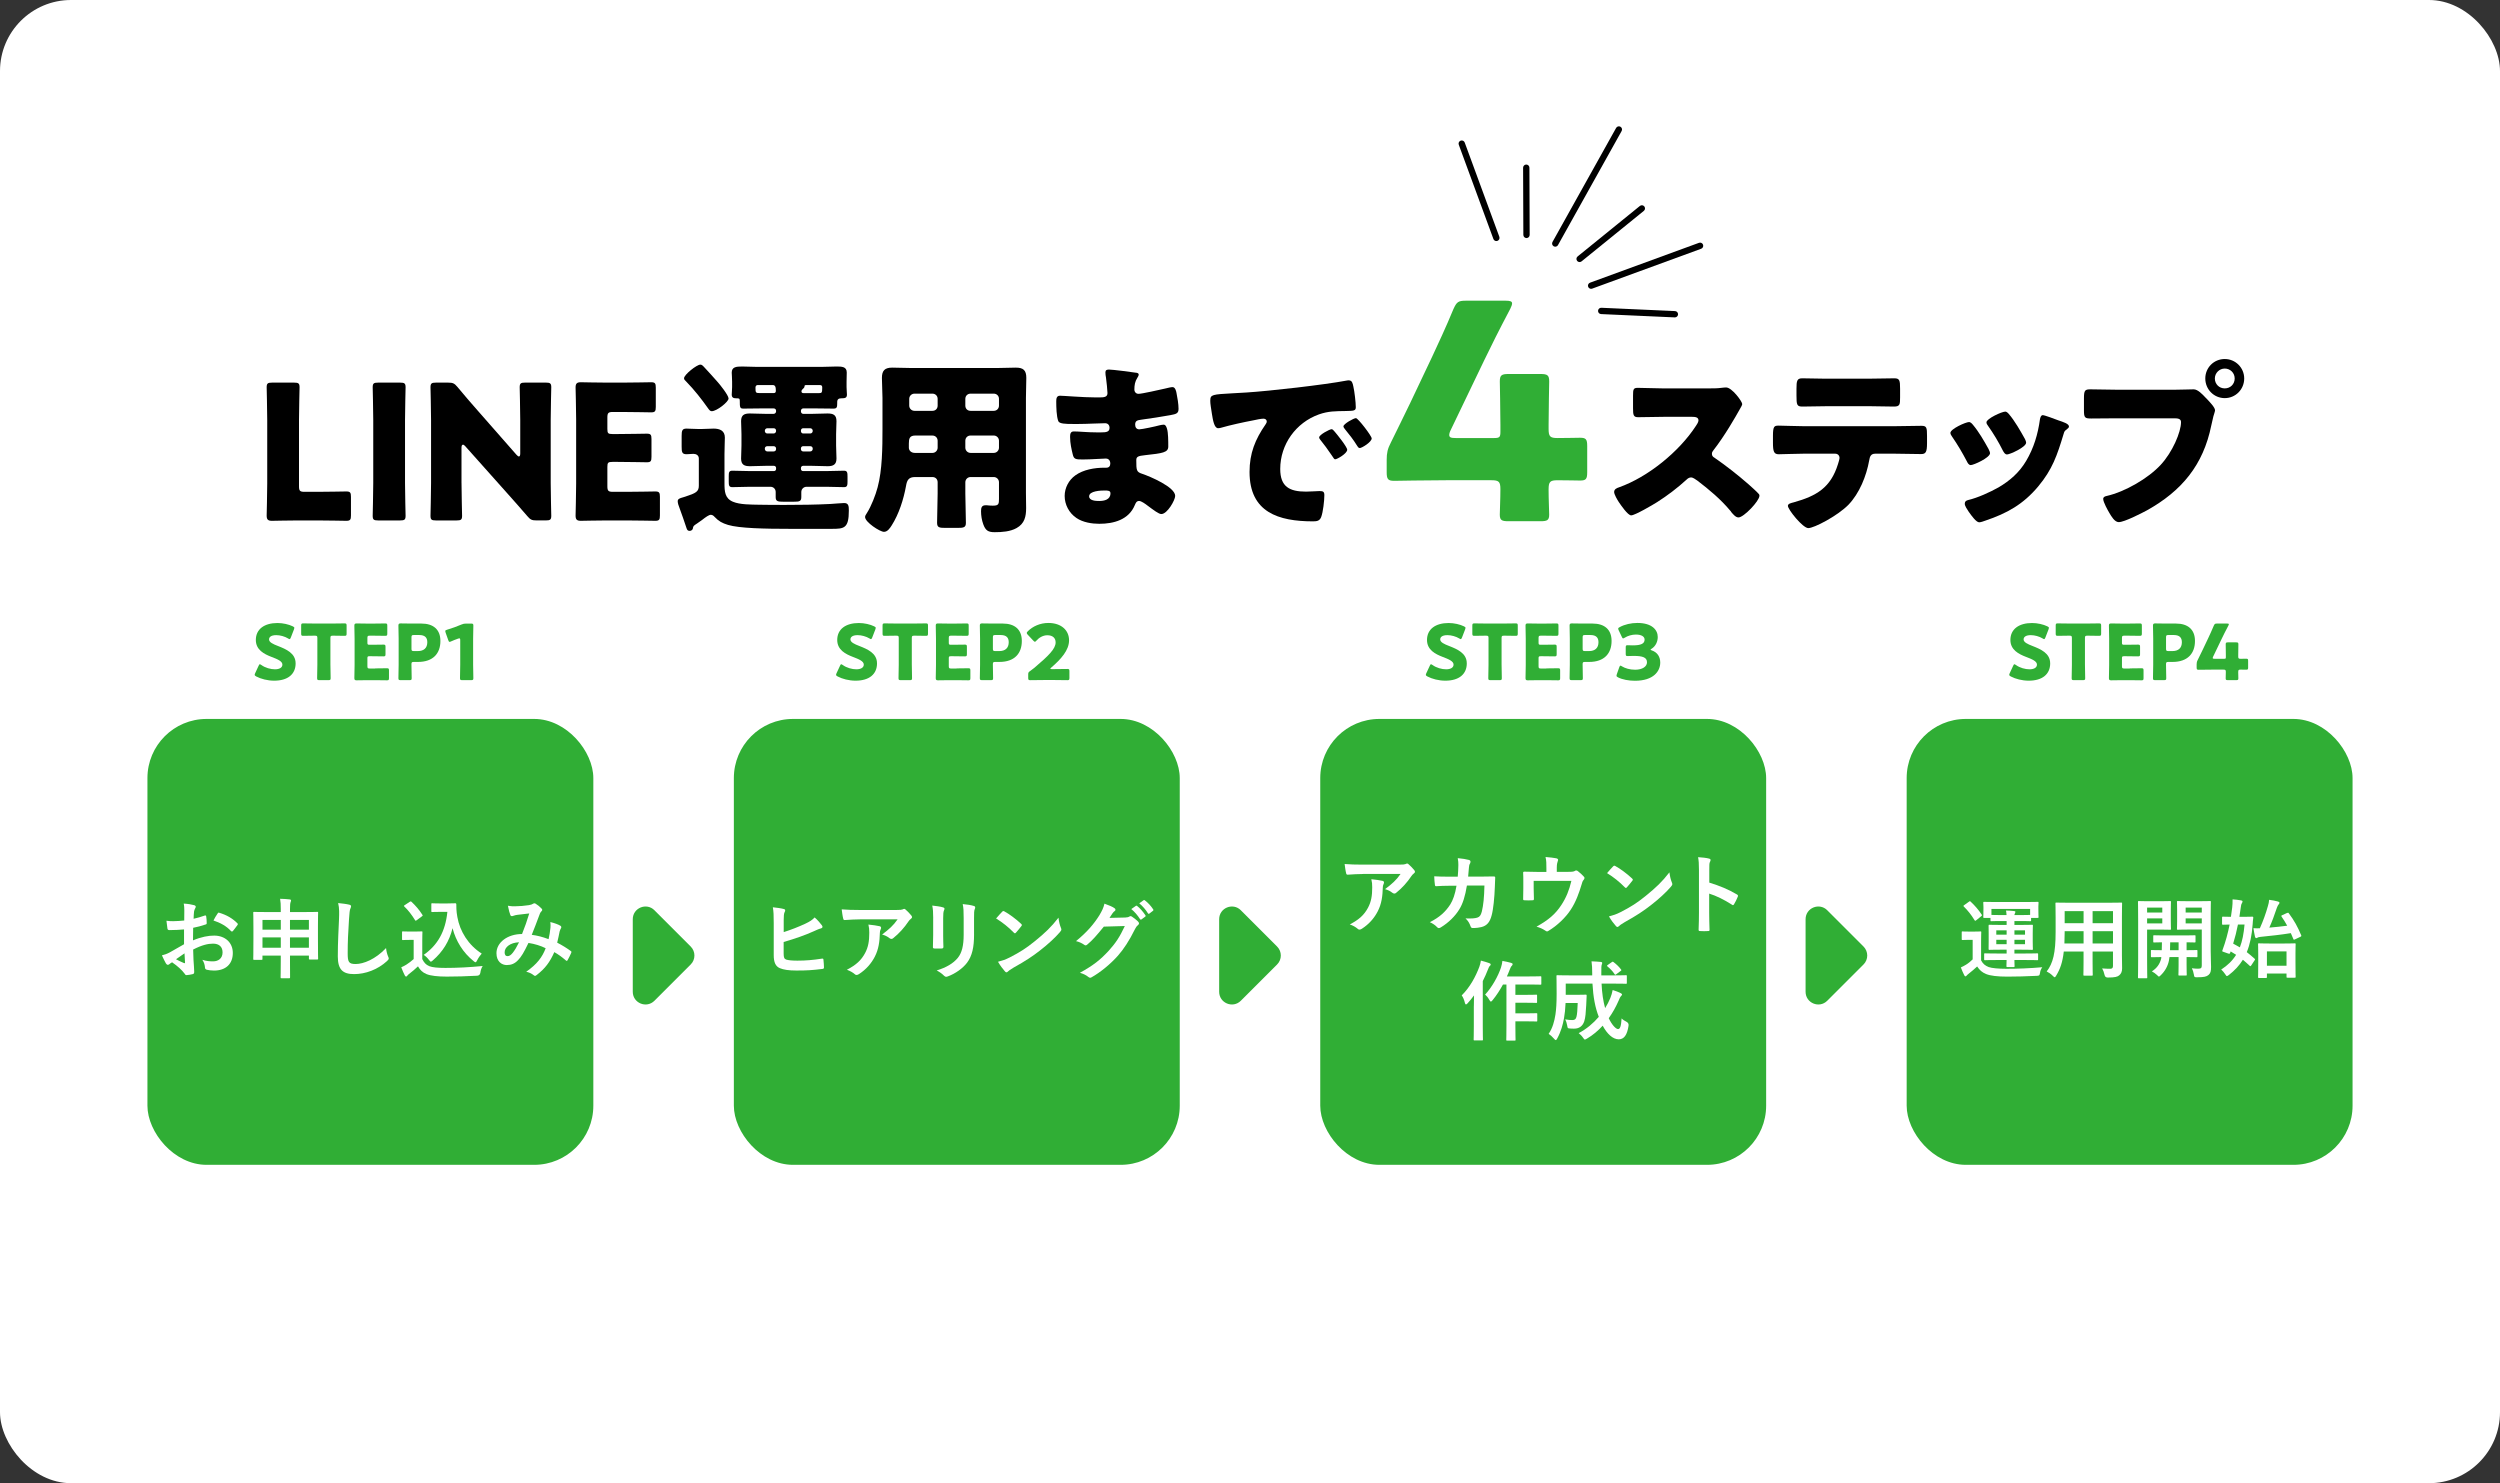 <?xml version="1.0" encoding="UTF-8"?><svg xmlns="http://www.w3.org/2000/svg" viewBox="0 0 1200 711.93"><rect x="0" y="0" width="1200" height="711.93" fill="#333333" stroke="none"/><defs><style>.d{fill:#fff;}.e{fill:#30ae35;}</style></defs><g id="a"/><g id="b"><g id="c"><rect class="d" y="0" width="1200" height="711.93" rx="34.11" ry="34.11"/><g><path d="M143.17,249.81c-4.13,0-12.03,.18-12.66,.18-1.89,0-2.51-.63-2.51-2.51,0-.63,.27-10.59,.27-15.35v-30.52c0-4.76-.27-15.08-.27-15.71,0-1.89,.54-2.24,2.6-2.24h10.59c2.07,0,2.6,.36,2.6,2.24,0,.63-.27,10.95-.27,15.71v31.78c0,2.24,.45,2.69,2.69,2.69h6.1c4.22,0,13.29-.18,13.91-.18,1.88,0,2.24,.54,2.24,2.6v8.89c0,2.06-.36,2.6-2.24,2.6-.63,0-9.7-.18-13.91-.18h-9.16Z"/><path d="M181.49,249.81c-2.06,0-2.6-.36-2.6-2.24,0-.63,.27-10.95,.27-15.71v-30.25c0-4.76-.27-15.08-.27-15.71,0-1.89,.54-2.24,2.6-2.24h10.59c2.06,0,2.6,.36,2.6,2.24,0,.63-.27,10.95-.27,15.71v30.25c0,4.76,.27,15.08,.27,15.71,0,1.89-.54,2.24-2.6,2.24h-10.59Z"/><path d="M221.53,231.86c0,4.76,.27,15.08,.27,15.71,0,1.89-.54,2.24-2.6,2.24h-9.96c-2.07,0-2.6-.36-2.6-2.24,0-.63,.27-10.95,.27-15.71v-30.25c0-4.76-.27-15.08-.27-15.71,0-1.89,.54-2.24,2.6-2.24h5.92c2.24,0,2.96,.36,4.4,2.06,3.32,4.04,6.46,7.63,9.69,11.31l18.67,21.27c.45,.54,.9,.81,1.17,.81,.36,0,.63-.45,.63-1.44v-16.07c0-4.76-.27-15.08-.27-15.71,0-1.89,.54-2.24,2.6-2.24h9.96c2.06,0,2.6,.36,2.6,2.24,0,.63-.27,10.95-.27,15.71v30.25c0,4.76,.27,15.08,.27,15.71,0,1.89-.54,2.24-2.6,2.24h-4.49c-2.24,0-2.96-.36-4.4-2.06-3.23-3.77-6.19-7.09-9.87-11.22l-19.93-22.35c-.45-.54-.81-.72-1.08-.72-.45,0-.72,.45-.72,1.44v16.97Z"/><path d="M300.61,236.08c4.22,0,13.29-.18,13.91-.18,1.88,0,2.24,.54,2.24,2.6v8.89c0,2.06-.36,2.6-2.24,2.6-.63,0-9.7-.18-13.91-.18h-9.16c-4.13,0-12.03,.18-12.66,.18-1.89,0-2.51-.63-2.51-2.51,0-.63,.27-10.59,.27-15.35v-30.79c0-4.76-.27-14.72-.27-15.35,0-1.89,.63-2.51,2.51-2.51,.63,0,8.53,.18,12.66,.18h7.18c4.22,0,13.29-.18,13.91-.18,1.89,0,2.24,.54,2.24,2.6v9.25c0,2.06-.36,2.6-2.24,2.6-.63,0-9.69-.18-13.91-.18h-4.4c-2.24,0-2.69,.45-2.69,2.69v5.48c0,2.06,.36,2.42,2.42,2.42h2.6c4.22,0,13.29-.18,13.91-.18,1.89,0,2.24,.54,2.24,2.6v8.53c0,2.06-.36,2.6-2.24,2.6-.63,0-9.69-.18-13.91-.18h-2.6c-2.07,0-2.42,.36-2.42,2.42v9.25c0,2.24,.45,2.69,2.69,2.69h6.37Z"/><path d="M335.44,233.11v-13.02c0-1.53-1.26-2.24-2.6-2.24-1.08,0-2.16,.18-3.32,.18-2.15,0-2.33-1.08-2.33-3.59v-5.21c0-2.51,.27-3.5,2.33-3.5,1.26,0,3.41,.18,5.3,.18h2.33c1.88,0,3.68-.18,5.39-.18,2.96,0,5.39,.99,5.39,4.31,0,2.15-.18,4.67-.18,7.99v13.91c0,3.95,.18,7.27,4.04,8.89,3.41,1.44,8.62,1.35,12.39,1.44,4.22,.09,8.53,.09,12.84,.09,7.18,0,14.36-.09,21.54-.45,1.35-.09,5.83-.45,6.64-.45,2.15,0,2.24,1.53,2.24,3.68,0,8.53-2.33,8.71-8.26,8.71h-19.84c-12.3,0-24.51-.27-29.89-1.89-2.87-.9-4.4-1.71-6.46-3.86-.45-.54-1.08-.99-1.8-.99-.9,0-2.42,1.08-4.13,2.42-.81,.63-1.62,1.17-2.42,1.71-1.79,1.17-1.88,1.26-2.06,2.42-.09,.63-.81,1.17-1.53,1.17-.99,0-1.26-.54-1.53-1.35-1.08-3.32-2.24-6.55-3.41-9.78-.36-.9-.81-2.15-.81-3.14,0-1.08,1.08-1.44,2.42-1.8,.36-.09,.72-.18,1.17-.36,5.21-1.71,6.55-2.42,6.55-5.3Zm2.87-56.55c1.71,1.8,3.86,4.22,6.01,6.64,1.17,1.26,5.39,6.55,5.39,8.08,0,1.62-5.66,6.1-8.08,6.1-.72,0-1.17-.54-1.8-1.44-3.05-4.31-6.55-8.8-10.41-12.75-.63-.63-1.08-.99-1.08-1.62,0-1.71,6.1-6.55,7.81-6.55,.72,0,1.08,.36,2.15,1.53Zm27.02,19.48c-2.78,0-5.66,.09-8.44,.09-1.71,0-1.8-.45-1.8-3.86,0-1.08-.45-1.08-1.71-1.08-1.35,0-2.15-.36-2.15-1.8,0-.9,.18-2.33,.18-3.59v-2.6c0-1.98-.18-3.32-.18-4.31,0-2.78,2.15-2.96,5.03-2.96,2.42,0,4.76,.18,7.18,.18h30.79c2.42,0,4.85-.18,7.18-.18,2.6,0,5.03,0,5.03,2.87,0,.99-.09,2.6-.09,4.4v2.6c0,1.44,.18,2.69,.18,3.59,0,1.62-.9,1.8-2.69,1.8-1.26,0-1.98,.45-1.98,1.8v.54c0,1.97-.18,2.6-1.79,2.6-2.78,0-5.57-.09-8.44-.09h-6.1c-.63,0-1.08,.54-1.08,1.17v.27c0,.63,.45,1.17,1.08,1.17h4.31c2.51,0,4.94-.18,7.36-.18,2.69,0,4.31,.63,4.31,3.68,0,1.97-.18,4.13-.18,6.28v5.39c0,2.15,.18,4.31,.18,6.28,0,2.87-1.53,3.68-4.22,3.68-2.42,0-4.94-.18-7.45-.18h-4.4c-.54,0-.99,.45-.99,.99v.54c0,.54,.45,.99,.99,.99h11.13c2.87,0,5.75-.18,8.53-.18,1.62,0,1.71,.9,1.71,2.96v2.15c0,1.79-.09,2.78-1.62,2.78-2.87,0-5.75-.18-8.62-.18h-9.43c-1.35,0-2.51,1.08-2.51,2.51v2.42c0,2.06-.9,2.24-3.59,2.24h-5.12c-2.51,0-3.59-.18-3.59-2.15v-2.51c0-1.44-1.08-2.51-2.51-2.51h-9.78c-2.87,0-5.66,.18-8.53,.18-1.62,0-1.71-.9-1.71-2.78v-2.42c0-1.8,.09-2.69,1.71-2.69,2.87,0,5.66,.18,8.53,.18h11.49c.54,0,.99-.45,.99-.99v-.54c0-.54-.45-.99-.99-.99h-4.13c-2.51,0-4.94,.18-7.36,.18-2.69,0-4.31-.63-4.31-3.68,0-1.98,.18-4.13,.18-6.28v-5.39c0-2.15-.18-4.31-.18-6.28,0-2.96,1.53-3.68,4.22-3.68,2.42,0,4.94,.18,7.45,.18h3.95c.63,0,1.17-.54,1.17-1.17v-.27c0-.72-.45-1.17-1.17-1.17h-6.01Zm-1.62-11.22c-.54,0-1.08,.36-1.08,1.17,0,2.51,.09,2.69,2.06,2.69h6.64c.81,0,1.08-.36,1.08-1.17,0-1.88-.36-2.69-1.53-2.69h-7.18Zm4.58,20.74c-.63,0-1.17,.54-1.17,1.17v.18c0,.63,.54,1.17,1.17,1.17h3.05c.63,0,1.17-.54,1.17-1.17v-.18c0-.72-.45-1.17-1.17-1.17h-3.05Zm3.05,11.13c.72,0,1.17-.45,1.17-1.17v-.27c0-.63-.54-1.08-1.17-1.08h-3.05c-.63,0-1.17,.45-1.17,1.08v.27c0,.63,.54,1.17,1.17,1.17h3.05Zm14.18-11.13c-.63,0-1.08,.45-1.08,1.17v.18c0,.63,.45,1.17,1.08,1.17h3.41c.63,0,1.17-.54,1.17-1.17v-.18c0-.63-.54-1.17-1.17-1.17h-3.41Zm3.41,11.13c.63,0,1.17-.54,1.17-1.17v-.27c0-.63-.54-1.08-1.17-1.08h-3.41c-.63,0-1.08,.45-1.08,1.08v.27c0,.72,.45,1.17,1.08,1.17h3.41Zm-1.62-31.87c-.99,0-1.17,.09-1.17,.81-.09,.45-.45,.81-.81,1.08-.36,.27-.63,.72-.63,1.17,0,.54,.36,.81,.9,.81h7.63c1.17,0,1.44-.18,1.44-2.6,0-.81-.18-1.17-.99-1.26h-6.37Z"/><path d="M439.21,228.98c-3.05,0-3.86,1.53-4.31,4.22-1.17,6.46-3.41,13.55-6.91,19.03-.81,1.26-1.97,3.05-3.68,3.05-1.97,0-9.07-4.67-9.07-7.09,0-.54,.27-1.08,.9-1.98,2.06-3.23,4.13-8.53,5.12-12.3,2.24-8.26,2.33-19.21,2.33-27.92v-14.99c0-3.23-.27-6.37-.27-9.6,0-3.5,1.35-4.94,4.94-4.94,2.96,0,5.92,.18,8.89,.18h41.74c2.87,0,5.83-.18,8.71-.18,3.59,0,5.03,1.26,5.03,4.94,0,3.14-.18,6.37-.18,9.6v45.51c0,2.42,.09,4.94,.09,7.36,0,4.04-.72,7.45-4.58,9.6-3.05,1.71-7,1.98-10.5,1.98-3.14,0-4.4-.81-5.48-3.77-.72-1.98-1.08-4.13-1.08-6.28,0-1.62,.27-2.87,2.15-2.87,.54,0,.99,0,1.53,.09,.81,.09,1.35,.09,2.15,.09,2.6,0,2.78-.81,2.78-3.23v-7.99c0-1.35-1.08-2.51-2.51-2.51h-11.13c-1.44,0-2.51,1.17-2.51,2.51v5.39c0,4.76,.27,9.43,.27,14.09,0,2.24-1.08,2.42-4.13,2.42h-5.57c-3.14,0-4.13-.18-4.13-2.51,0-4.67,.27-9.34,.27-14v-5.39c0-1.44-.99-2.51-2.51-2.51h-8.35Zm.18-19.93c-2.78,0-3.14,1.44-3.14,3.86v1.98c0,1.26,.99,2.51,2.96,2.51h8.35c1.44,0,2.51-1.17,2.51-2.51v-3.32c0-1.35-.99-2.51-2.51-2.51h-8.17Zm8.17-11.85c1.53,0,2.51-1.08,2.51-2.51v-3.23c0-1.44-1.08-2.51-2.51-2.51h-8.62c-1.35,0-2.51,1.08-2.51,2.51v3.23c0,1.44,1.17,2.51,2.51,2.51h8.62Zm29.44,0c1.44,0,2.51-1.08,2.51-2.51v-3.23c0-1.44-1.08-2.51-2.51-2.51h-11.13c-1.44,0-2.51,1.08-2.51,2.51v3.23c0,1.44,.99,2.51,2.51,2.51h11.13Zm-11.13,11.85c-1.53,0-2.51,1.17-2.51,2.51v3.32c0,1.35,1.08,2.51,2.51,2.51h11.13c1.44,0,2.51-1.17,2.51-2.51v-3.32c0-1.35-1.08-2.51-2.51-2.51h-11.13Z"/><path d="M545.31,178.89c.45,.09,1.26,.18,1.26,.9,0,.45-.27,.99-.63,1.53-1.17,1.8-1.44,3.59-1.44,5.66,0,1.17,.81,2.06,1.98,2.06,1.62,0,10.32-1.98,12.66-2.51,1.44-.36,2.96-.72,3.68-.72,1.26,0,1.71,1.8,1.89,2.78,.45,2.24,.99,5.39,.99,7.63s-1.08,2.51-3.95,3.05c-4.49,.81-9.16,1.53-13.73,2.15-2.15,.27-3.14,.54-3.14,2.42,0,1.26,.63,2.24,1.97,2.24,1.26,0,7.99-1.44,9.52-1.89,.72-.18,1.62-.36,2.24-.36,.72,0,1.17,.72,1.53,1.89,.63,1.88,.63,6.19,.63,8.62,0,2.87-2.78,3.23-11.04,4.13-3.59,.36-4.31,.81-4.31,2.42,0,4.94,.09,5.66,2.87,6.55,3.77,1.26,15.8,6.37,15.8,10.59,0,1.98-3.77,8.71-6.64,8.71-1.26,0-3.59-1.8-6.73-4.13-.81-.63-2.87-2.15-3.95-2.15-1.26,0-1.62,.99-2.06,1.98-2.87,7-10.05,8.98-17.06,8.98-3.41,0-7.81-.63-10.95-2.78-3.59-2.42-5.66-6.46-5.66-10.59,0-3.86,1.97-7.63,5.12-9.87,3.86-2.78,9.25-3.68,13.91-3.68h.99c1.26,0,1.88-.81,1.88-1.98,0-1.79-1.17-2.42-2.06-2.42-1.62,0-7.18,.45-11.13,.45-3.41,0-4.31-.09-4.85-2.51-.54-2.24-1.26-5.21-1.26-8.35,0-1.35,.18-2.6,1.8-2.6,2.6,0,6.46,.45,10.77,.45h2.42c2.24,0,3.95-.18,3.95-2.15,0-1.26-.72-2.24-2.15-2.24-3.05,0-8.53,.36-12.75,.36h-2.69c-3.59,0-6.46-.09-7-1.35-.9-2.24-.99-6.82-.99-9.43,0-1.26,.09-2.78,1.79-2.78s11.13,.81,17.06,.81h1.97c2.15,0,3.77-.18,3.77-2.06,0-.81-.45-5.83-.72-7.45-.18-.81-.27-1.71-.27-2.51,0-1.08,.63-1.35,1.71-1.35,1.71,0,10.77,1.17,13.02,1.53Zm-22.53,59.34c0,2.15,3.32,2.24,4.85,2.24,2.42,0,5.39-.63,5.39-3.68,0-1.26-1.08-1.35-2.78-1.35-1.8,0-7.45,.18-7.45,2.78Z"/><path d="M580.95,192.18c0-2.78,.99-2.87,10.86-3.41,1.79-.09,3.86-.18,6.37-.36,11.31-.72,37.34-3.68,48.29-5.75,.36-.09,.63-.09,.9-.09,1.62,0,1.88,1.26,2.24,2.96,.54,2.33,1.17,7.63,1.17,9.96,0,1.71-.99,1.71-4.85,1.8-4.76,.09-8.26,0-12.84,1.62-11.04,3.95-18.58,14.36-18.58,26.21,0,8.53,4.49,10.86,12.39,10.86,2.24,0,5.21-.27,6.46-.27,1.71,0,2.33,.27,2.33,1.98,0,2.6-.63,8.17-1.53,10.5-.72,1.8-1.97,2.06-3.86,2.06-16.61,0-30.52-4.31-30.52-23.7,0-8.98,2.69-15.62,7.72-22.89,.27-.45,.54-.81,.54-1.35,0-.81-.63-1.35-1.62-1.35-1.17,0-3.59,.54-4.85,.81-4.76,.9-10.95,2.24-15.62,3.59-.36,.09-.9,.18-1.26,.18-1.88,0-2.51-4.04-2.96-6.82-.45-3.05-.81-4.76-.81-6.55Zm59.61,14.9c1.17,1.35,6.1,7.45,6.1,8.8,0,1.8-4.85,4.58-5.75,4.58-.45,0-.63-.27-1.79-2.06-1.71-2.6-3.5-4.94-5.48-7.45-.36-.45-.45-.72-.45-.99,0-1.26,5.03-3.95,6.01-3.95,.45,0,.99,.63,1.35,1.08Zm17.86,3.32c0,1.79-4.76,4.67-5.75,4.67-.63,0-1.08-.81-1.35-1.26-1.71-2.78-3.68-5.3-5.75-7.81-.27-.36-.72-.9-.72-1.35,0-1.17,4.94-3.95,6.01-3.95,.99,0,7.54,8.53,7.54,9.7Z"/><path class="e" d="M743.32,234.82c0,4.88,.29,10.34,.29,12.21,0,2.73-1.01,3.16-4.17,3.16h-15.37c-3.16,0-4.17-.43-4.17-3.16,0-1.87,.29-7.33,.29-12.21,0-3.59-.72-4.31-4.31-4.31h-21.54c-9.62,0-24.13,.29-25.14,.29-3.02,0-3.59-.86-3.59-4.17v-5.89c0-3.3,.43-5.31,2.01-8.33,3.16-6.32,6.32-12.93,9.34-19.1l10.49-22.12c2.87-6.18,6.46-13.79,10.2-22.84,1.58-3.45,2.3-4.02,6.03-4.02h18.96c2.15,0,3.16,.29,3.16,1.29,0,.57-.29,1.44-.86,2.59-5.6,10.63-9.19,17.81-12.64,24.99l-15.94,33.18c-.57,1.15-.72,1.87-.72,2.44,0,1.15,.86,1.44,3.16,1.44h18.38c2.59,0,3.02-.43,3.02-3.02v-3.3c0-7.04-.29-19.82-.29-20.83,0-3.02,.86-3.59,4.17-3.59h15.37c3.3,0,4.17,.57,4.17,3.59,0,1.01-.29,13.79-.29,20.83v2.01c0,3.59,.72,4.31,4.31,4.31,4.88,0,8.91-.14,10.77-.14,2.87,0,3.45,.72,3.45,4.02v12.5c0,3.3-.58,4.02-3.45,4.02-1.87,0-5.89-.14-10.77-.14-3.59,0-4.31,.72-4.31,4.31Z"/><path d="M820.12,186.43c1.79,0,4.4,0,6.19-.27,.63-.09,1.62-.18,2.24-.18,2.78,0,7.72,6.73,7.72,7.99,0,.45-.72,1.71-1.35,2.78-1.71,3.05-7,12.39-12.48,19.39-.45,.54-.72,.99-.72,1.71,0,.9,.45,1.44,1.26,1.88,5.48,3.77,11.31,8.35,16.34,12.75,.9,.81,4.04,3.59,4.67,4.4,.36,.27,.54,.63,.54,1.08,0,2.51-7.54,10.41-10.05,10.41-1.35,0-2.51-1.44-3.5-2.6-.09-.27-.27-.45-.45-.63-4.58-5.48-10.14-10.14-15.8-14.45-.9-.63-2.15-1.53-2.96-1.53-.9,0-1.62,.45-2.24,1.08-4.31,3.95-9.16,7.63-14.09,10.77-1.98,1.26-10.68,6.37-12.48,6.37-1.62,0-4.94-4.94-5.92-6.37-.72-1.08-2.25-3.68-2.25-4.85,0-1.35,1.26-1.89,2.33-2.24,13.91-4.94,28.82-17.06,36.89-29.44,.45-.63,1.26-1.89,1.26-2.69,0-1.53-1.53-1.71-3.05-1.71h-13.64c-4.04,0-8.17,.18-12.3,.18-2.24,0-2.42-1.08-2.42-4.31v-6.01c0-3.14,.18-3.77,2.33-3.77,4.13,0,8.26,.27,12.39,.27h21.54Z"/><path d="M909.71,204.57c4.13,0,8.44-.18,12.57-.18,2.51,0,2.69,.81,2.69,4.94v3.41c0,4.31-.63,5.21-2.87,5.21-4.13,0-8.26-.18-12.39-.18h-9.61c-2.06,0-2.6,1.35-2.87,3.14-1.35,7.54-4.67,15.89-10.05,21.45-5.39,5.39-16.43,11.13-19.21,11.13-2.6,0-9.78-8.89-9.78-10.68,0-1.08,1.53-1.35,2.87-1.71,10.86-3.05,17.68-7,21.19-18.4,.18-.54,.72-2.33,.72-2.87,0-1.26-.9-2.06-2.06-2.06h-15.35c-3.68,0-9.42,.27-11.76,.27s-2.78-1.35-2.78-5.57v-3.32c0-4.58,.63-4.85,2.78-4.85,2.51,0,7.81,.27,11.76,.27h44.17Zm-12.93-22.8c4.22,0,8.35-.18,12.48-.18,2.51,0,2.78,.9,2.78,5.03v4.13c0,3.41-.09,4.4-2.96,4.4-4.04,0-7.99-.18-11.94-.18h-19.84c-4.04,0-8.08,.18-12.12,.18-2.69,0-2.87-.81-2.87-5.39v-3.14c0-3.86,.27-5.03,2.78-5.03,3.77,0,7.45,.18,11.04,.18h20.65Z"/><path d="M954.5,215.52c.45,.9,.72,1.62,.72,1.97,0,2.24-7.9,5.75-9.25,5.75-.99,0-1.53-1.08-1.88-1.8-2.16-4.13-4.49-8.08-7.09-11.85-.36-.54-.81-1.17-.81-1.8,0-1.89,7.36-5.21,8.98-5.21,.45,0,1.17,.45,1.79,1.26,2.87,3.41,5.3,7.63,7.54,11.67Zm33.3-13.82c2.69,.9,5.3,1.71,5.3,3.05,0,.45-.45,.9-1.17,1.44-.81,.63-.99,.63-1.44,2.24-3.05,10.05-5.3,16.88-12.21,25.13-7.18,8.53-14.9,12.84-25.31,16.34-.72,.27-2.24,.81-2.96,.81-1.44,0-3.77-3.32-4.67-4.58-.09-.18-.27-.36-.45-.63-.72-1.08-1.8-2.69-1.8-3.68,0-1.17,.63-1.53,1.62-1.8,4.58-1.08,10.5-3.77,14.63-6.1,5.48-3.23,9.96-7.18,13.2-12.66,3.68-6.19,5.66-12.84,6.64-20.02,.18-.81,.45-1.97,1.35-1.97s6.1,1.97,7.27,2.42Zm-23.61-3.05c2.87,3.32,5.66,8.26,7.81,12.12,.36,.72,.54,1.35,.54,1.71,0,2.15-7.81,5.66-9.16,5.66-.99,0-1.53-.99-1.98-1.8-2.15-4.31-4.49-8.17-7.27-12.12-.36-.45-.63-.9-.63-1.53,0-1.71,7.36-5.12,9.07-5.12,.45,0,1.08,.45,1.62,1.08Z"/><path d="M1044.45,187.06c2.78,0,6.73-.18,8.53-.18,1.97,0,4.22,2.42,5.57,3.86l.72,.72c1.44,1.53,3.95,4.13,3.95,5.48,0,.54-.63,2.24-.81,2.96-.36,1.53-.63,2.78-.99,4.31-3.86,19.03-14.18,31.42-30.88,40.75-2.69,1.44-10.86,5.66-13.55,5.66-1.97,0-3.59-2.87-4.49-4.4-.81-1.35-2.96-5.21-2.96-6.73,0-.99,.9-1.26,1.71-1.44,8.71-1.97,19.93-8.44,25.94-14.99,5.57-6.01,9.7-15.62,9.7-20.47,0-1.62-1.62-1.8-3.05-1.8h-28.55c-3.86,0-7.63,.09-11.49,.09-3.05,0-3.5-.36-3.5-3.86v-5.83c0-3.77,.45-4.31,3.05-4.31,4.04,0,8.17,.18,12.21,.18h28.91Zm32.77-5.39c0,5.21-4.13,9.43-9.34,9.43s-9.34-4.22-9.34-9.43,4.13-9.34,9.34-9.34,9.34,4.22,9.34,9.34Zm-14.09,0c0,2.69,2.06,4.76,4.76,4.76s4.76-2.06,4.76-4.76-2.16-4.76-4.76-4.76-4.76,2.15-4.76,4.76Z"/></g><g><path class="e" d="M314.13,436.93l17.41,17.41c2.38,2.38,2.38,6.24,0,8.61l-17.41,17.41c-3.84,3.84-10.4,1.12-10.4-4.31v-34.82c0-5.43,6.56-8.14,10.4-4.31Z"/><path class="e" d="M595.6,436.93l17.41,17.41c2.38,2.38,2.38,6.24,0,8.61l-17.41,17.41c-3.84,3.84-10.4,1.12-10.4-4.31v-34.82c0-5.43,6.56-8.14,10.4-4.31Z"/><path class="e" d="M877.08,436.93l17.41,17.41c2.38,2.38,2.38,6.24,0,8.61l-17.41,17.41c-3.84,3.84-10.4,1.12-10.4-4.31v-34.82c0-5.43,6.56-8.14,10.4-4.31Z"/><g><g><path class="e" d="M141.9,318.4c0,5.23-3.76,8.33-10.32,8.33-3.13,0-6.38-.85-8.59-2.03-.52-.29-.74-.48-.74-.81,0-.18,.07-.41,.22-.74l1.66-3.57c.22-.48,.37-.74,.59-.74,.18,0,.41,.15,.74,.37,1.88,1.36,4.46,2.06,6.52,2.06,2.21,0,3.57-.85,3.57-2.25,0-1.62-2.25-2.58-5.27-3.72-3.46-1.33-7.48-3.35-7.48-8.11,0-5.2,4.09-8.14,10.39-8.14,2.65,0,5.42,.66,7.33,1.58,.52,.26,.77,.44,.77,.77,0,.18-.07,.41-.18,.7l-1.51,3.91c-.22,.52-.37,.77-.63,.77-.18,0-.37-.11-.7-.33-1.58-.96-3.79-1.58-5.67-1.58-2.54,0-3.46,.96-3.46,2.06,0,1.36,1.95,2.25,4.24,3.13,3.94,1.55,8.51,3.46,8.51,8.33Z"/><path class="e" d="M158.6,319.1c0,1.95,.11,6.19,.11,6.45,0,.77-.22,.92-1.07,.92h-4.35c-.85,0-1.07-.15-1.07-.92,0-.26,.11-4.5,.11-6.45v-12.86c0-.92-.18-1.11-1.11-1.11h-.77c-1.33,0-4.72,.07-4.97,.07-.77,0-.92-.22-.92-1.07v-3.83c0-.85,.15-1.07,.92-1.07,.26,0,3.98,.07,5.71,.07h8.55c1.73,0,5.45-.07,5.71-.07,.77,0,.92,.22,.92,1.07v3.83c0,.85-.15,1.07-.92,1.07-.26,0-3.65-.07-4.97-.07h-.77c-.92,0-1.11,.18-1.11,1.11v12.86Z"/><path class="e" d="M180.08,320.83c1.73,0,5.45-.07,5.71-.07,.77,0,.92,.22,.92,1.07v3.65c0,.85-.15,1.07-.92,1.07-.26,0-3.98-.07-5.71-.07h-3.76c-1.7,0-4.94,.07-5.2,.07-.77,0-1.03-.26-1.03-1.03,0-.26,.11-4.35,.11-6.3v-12.64c0-1.95-.11-6.04-.11-6.3,0-.77,.26-1.03,1.03-1.03,.26,0,3.5,.07,5.2,.07h2.95c1.73,0,5.45-.07,5.71-.07,.77,0,.92,.22,.92,1.07v3.8c0,.85-.15,1.07-.92,1.07-.26,0-3.98-.07-5.71-.07h-1.81c-.92,0-1.11,.18-1.11,1.11v2.25c0,.85,.15,1,.99,1h1.07c1.73,0,5.45-.07,5.71-.07,.77,0,.92,.22,.92,1.07v3.5c0,.85-.15,1.07-.92,1.07-.26,0-3.98-.07-5.71-.07h-1.07c-.85,0-.99,.15-.99,.99v3.8c0,.92,.18,1.11,1.11,1.11h2.62Z"/><path class="e" d="M192.31,326.47c-.85,0-1.07-.15-1.07-.92,0-.26,.11-4.5,.11-6.45v-12.53c0-1.95-.11-6.04-.11-6.3,0-.77,.26-1.03,1.03-1.03,.26,0,3.5,.07,5.2,.07h4.83c5.64,0,9.1,2.8,9.1,8.36,0,5.97-3.5,10.06-10.76,10.06h-2.03c-.92,0-1.11,.18-1.11,1.11,0,2.25,.11,6.45,.11,6.71,0,.77-.22,.92-1.07,.92h-4.24Zm5.2-15.07c0,.92,.18,1.11,1.11,1.11h1.99c2.8,0,4.5-1.44,4.5-4.24,0-2.21-1.14-3.46-3.87-3.46h-2.62c-.92,0-1.11,.18-1.11,1.11v5.49Z"/><path class="e" d="M227.1,319.1c0,1.95,.11,6.19,.11,6.45,0,.77-.22,.92-1.07,.92h-4.27c-.85,0-1.07-.15-1.07-.92,0-.26,.11-4.5,.11-6.45v-11.79c0-.66-.11-.92-.44-.92-.15,0-.29,.04-.59,.15-1.25,.44-2.36,.88-3.35,1.33-.29,.15-.52,.22-.7,.22-.33,0-.48-.26-.66-.81l-1.29-3.65c-.11-.29-.15-.52-.15-.7,0-.33,.22-.48,.85-.66,2.21-.66,4.75-1.55,6.96-2.51,.77-.33,1.33-.44,2.17-.44h2.43c.85,0,1.07,.15,1.07,.92,0,.26-.11,4.5-.11,6.45v12.42Z"/></g><rect class="e" x="70.77" y="345.09" width="214.03" height="214.03" rx="28.39" ry="28.39"/><g><path class="d" d="M88.35,446.12c-2.08,.17-4.21,.33-7,.33-.71,0-.92-.25-1-.87-.12-.79-.29-2.17-.46-3.62,1.08,.17,2.17,.21,3.25,.21,1.75,0,3.54-.17,5.29-.33,0-1.37,.04-2.96,.04-4.75,0-1.08-.04-2.29-.29-3.37,2.08,.12,3.83,.42,4.96,.75,.5,.12,.83,.42,.83,.79,0,.17-.08,.38-.25,.67-.29,.54-.5,1.08-.58,1.62-.12,1.08-.17,2.12-.21,3.46,1.83-.38,3.54-.92,5.33-1.54,.38-.12,.67-.04,.71,.37,.17,1.04,.25,2.17,.25,3.25,0,.42-.12,.54-.54,.67-2.75,.87-3.46,1.08-5.96,1.58-.04,2-.04,4.04-.08,6.04,3.91-1.67,7.58-2.33,10.24-2.29,5.16,.04,8.87,3.33,8.87,8.33,0,5.33-3.42,8.45-9.04,8.45-1.21,0-2.54-.17-3.42-.38-.67-.17-.92-.58-.92-1.25-.08-.92-.38-2.33-1.25-3.54,2,.67,3.66,.75,5.21,.75,2.33,0,4.5-1.33,4.5-4.29,0-2.71-1.67-4.21-4.58-4.21-2.37,0-5.25,.62-9.54,2.83,.04,1.75,.08,3.16,.17,5,.12,1.83,.33,4.46,.33,5.41,0,.58,.08,1.21-.62,1.37-.92,.25-2.25,.46-3.08,.5-.46,.04-.62-.29-1-.83-1.12-1.54-3.29-3.54-5.91-5.33-.46,.25-.96,.58-1.33,.92-.21,.21-.5,.29-.71,.29-.33,0-.67-.25-.92-.67-.46-.75-1.29-2.5-1.92-3.87,1.08-.25,2.46-.71,3.83-1.46,1.79-1,3.75-2.12,6.79-3.87v-7.12Zm-3.87,14.32c1.17,.62,2.58,1.33,3.91,1.87,.33,.08,.46,.04,.42-.33-.08-1.08-.17-3-.25-4.37-1.17,.79-2.58,1.75-4.08,2.83Zm19.9-21.86c.29-.46,.42-.58,.71-.5,3.83,1.12,6.66,2.87,8.83,5.08,.17,.17,.25,.29,.25,.42s-.08,.25-.17,.42c-.54,.83-1.62,2.12-2.25,2.96-.12,.17-.71,.21-.83,0-2.21-2.46-5.12-4-8.45-5.12,.54-1.12,1.21-2.21,1.92-3.25Z"/><path class="d" d="M134.78,436.5c0-2.29-.08-3.58-.33-5.08,1.58,.04,3.17,.12,4.58,.29,.38,.04,.67,.21,.67,.42,0,.33-.08,.58-.21,.87-.21,.54-.29,1.46-.29,3.41v1.37h7.33c4.04,0,5.46-.08,5.71-.08,.42,0,.46,.04,.46,.46,0,.25-.08,1.79-.08,6.41v6.08c0,7.75,.08,9.2,.08,9.45,0,.42-.04,.46-.46,.46h-3.5c-.42,0-.46-.04-.46-.46v-1.42h-9.08v2.71c0,4.96,.04,7.5,.04,7.7,0,.42-.04,.46-.42,.46h-3.71c-.38,0-.42-.04-.42-.46,0-.25,.08-2.75,.08-7.66v-2.75h-8.79v1.58c0,.42-.04,.46-.46,.46h-3.5c-.42,0-.46-.04-.46-.46,0-.25,.08-1.71,.08-9.49v-5.41c0-5.41-.08-6.91-.08-7.2,0-.42,.04-.46,.46-.46,.29,0,1.71,.08,5.71,.08h7.04v-1.29Zm-8.79,9.74h8.79v-4.66h-8.79v4.66Zm8.79,8.66v-4.96h-8.79v4.96h8.79Zm4.41-13.33v4.66h9.08v-4.66h-9.08Zm9.08,13.33v-4.96h-9.08v4.96h9.08Z"/><path class="d" d="M167.51,434.21c.71,.17,1,.38,1,.79,0,.46-.25,.96-.42,1.37-.21,.58-.38,1.87-.58,5.08-.42,6.41-.62,10.66-.62,16.12,0,4.21,.5,5.16,3.83,5.16,3.71,0,9.5-2.25,14.58-7.66,.17,1.58,.54,2.96,.96,3.96,.21,.46,.33,.75,.33,1,0,.37-.17,.71-.83,1.29-4.5,4.12-10.37,6.25-15.78,6.25s-7.83-2.12-7.83-8.49c0-7,.38-12.99,.58-17.99,.08-2.46,.21-5.12-.42-7.62,1.92,.21,3.91,.42,5.21,.75Z"/><path class="d" d="M202.66,460.31c.87,1.71,1.71,2.75,3.42,3.46,1.46,.58,4.08,.83,7.7,.83,5.37,0,11.7-.29,17.91-.92-.58,.87-.96,2-1.12,3.25q-.21,1.33-1.54,1.42c-5.29,.29-10.24,.42-14.58,.42s-7.75-.38-9.74-1.21c-1.92-.79-3.04-1.96-4.08-3.71-1.29,1.25-2.75,2.5-4.29,3.66-.42,.33-.67,.58-.83,.83-.21,.29-.38,.42-.62,.42-.17,0-.42-.21-.58-.54-.58-1.08-1.12-2.42-1.71-3.91,1.08-.5,1.67-.79,2.46-1.29,1.21-.75,2.42-1.71,3.5-2.67v-9.2h-2.04c-2.25,0-2.83,.08-3.04,.08-.46,0-.5-.04-.5-.5v-3.21c0-.42,.04-.46,.5-.46,.21,0,.79,.08,3.04,.08h2.67c2.21,0,2.87-.08,3.12-.08,.42,0,.46,.04,.46,.46,0,.25-.08,1.42-.08,3.96v8.83Zm-2.58-18.66c-.29,.21-.42,.29-.54,.29s-.21-.08-.33-.29c-1.54-2.5-3.25-4.75-5.12-6.5-.33-.29-.25-.42,.21-.71l2.33-1.54c.46-.29,.54-.33,.88-.04,1.92,1.79,3.71,3.83,5.21,6.2,.25,.38,.25,.46-.21,.79l-2.42,1.79Zm14.74-8c1.92,0,3.25-.08,3.79-.08,.29,0,.42,.21,.42,.46,0,.96-.04,3.29,.5,6.12,1.21,6.91,5.29,13.49,11.7,17.57-.71,.79-1.62,2.04-2.21,3.25-.33,.62-.5,.92-.75,.92-.21,0-.5-.17-.92-.54-5.08-4.08-8.5-9.58-10.12-15.82-1.58,6.33-4.66,11.28-9.49,15.49-.46,.38-.71,.58-.92,.58s-.42-.25-.87-.79c-.88-1.17-1.75-1.92-2.58-2.46,6.66-4.66,10.41-11.16,11.37-20.65h-3.62c-2.58,0-3.33,.08-3.58,.08-.46,0-.5-.04-.5-.5v-3.25c0-.42,.04-.46,.5-.46,.25,0,1,.08,3.58,.08h3.71Z"/><path class="d" d="M264.21,445.41c.08-.92,.08-1.71-.04-2.83,2.17,.54,3.83,1.17,4.83,1.79,.38,.21,.58,.75,.29,1.12-.25,.54-.54,1-.67,1.62-.33,1.75-.75,3.58-1.17,5.37,2.37,1.21,4.96,2.83,6.5,4,.42,.25,.37,.46,.25,.87-.42,1-1.29,2.75-1.79,3.58-.12,.21-.25,.29-.38,.29-.17,0-.33-.12-.5-.29-1.83-1.58-3.5-2.79-5.46-3.91-2.12,4.79-4.37,7.83-8.41,10.95-.38,.29-.58,.46-.83,.46-.17,0-.33-.08-.62-.29-1.12-.92-2.17-1.33-3.62-1.71,5.21-3.62,7.75-7.08,9.33-11.28-2.29-1.17-5.25-2.08-8.25-2.54-2.21,4.58-3.42,6.66-5.08,8.33-1.54,1.62-3.21,2.29-5.33,2.29-2.42,0-4.96-1.67-4.96-5.7,0-5.16,5.33-9.2,12.28-9.2,1.37-3.46,2.42-6.37,3.46-9.87-2.29,.25-4.37,.5-5.75,.67-.58,.08-1.21,.21-1.87,.46-.21,.08-.5,.17-.75,.17-.33,0-.54-.17-.67-.46-.37-.83-.79-2.46-1.21-4.54,1.25,.25,2.42,.29,3.66,.25,2,0,4.08-.21,6.46-.54,1.04-.17,1.5-.38,2.04-.71,.17-.12,.38-.17,.54-.17,.21,0,.42,.04,.58,.17,1.04,.62,2.04,1.46,2.83,2.29,.25,.25,.38,.46,.38,.71s-.17,.46-.42,.71c-.62,.58-.79,1.37-1.12,2.17-1.08,2.83-2.25,6.08-3.5,9.08,2.62,.33,5.08,.96,8.08,2.08,.42-1.92,.71-3.5,.88-5.37Zm-21.99,11.62c0,1.33,.46,1.92,1.46,1.92,.79,0,1.58-.54,2.42-1.58,.96-1.21,1.96-2.87,3.04-5.08-4.25,.17-6.91,2.37-6.91,4.75Z"/></g></g><g><g><path class="e" d="M420.97,318.4c0,5.23-3.76,8.33-10.32,8.33-3.13,0-6.38-.85-8.59-2.03-.52-.29-.74-.48-.74-.81,0-.18,.07-.41,.22-.74l1.66-3.57c.22-.48,.37-.74,.59-.74,.18,0,.41,.15,.74,.37,1.88,1.36,4.46,2.06,6.52,2.06,2.21,0,3.57-.85,3.57-2.25,0-1.62-2.25-2.58-5.27-3.72-3.46-1.33-7.48-3.35-7.48-8.11,0-5.2,4.09-8.14,10.39-8.14,2.65,0,5.42,.66,7.33,1.58,.52,.26,.77,.44,.77,.77,0,.18-.07,.41-.18,.7l-1.51,3.91c-.22,.52-.37,.77-.63,.77-.18,0-.37-.11-.7-.33-1.58-.96-3.79-1.58-5.67-1.58-2.54,0-3.46,.96-3.46,2.06,0,1.36,1.95,2.25,4.24,3.13,3.94,1.55,8.51,3.46,8.51,8.33Z"/><path class="e" d="M437.67,319.1c0,1.95,.11,6.19,.11,6.45,0,.77-.22,.92-1.07,.92h-4.35c-.85,0-1.07-.15-1.07-.92,0-.26,.11-4.5,.11-6.45v-12.86c0-.92-.18-1.11-1.11-1.11h-.77c-1.33,0-4.72,.07-4.97,.07-.77,0-.92-.22-.92-1.07v-3.83c0-.85,.15-1.07,.92-1.07,.26,0,3.98,.07,5.71,.07h8.55c1.73,0,5.45-.07,5.71-.07,.77,0,.92,.22,.92,1.07v3.83c0,.85-.15,1.07-.92,1.07-.26,0-3.65-.07-4.97-.07h-.77c-.92,0-1.11,.18-1.11,1.11v12.86Z"/><path class="e" d="M459.15,320.83c1.73,0,5.45-.07,5.71-.07,.77,0,.92,.22,.92,1.07v3.65c0,.85-.15,1.07-.92,1.07-.26,0-3.98-.07-5.71-.07h-3.76c-1.7,0-4.94,.07-5.2,.07-.77,0-1.03-.26-1.03-1.03,0-.26,.11-4.35,.11-6.3v-12.64c0-1.95-.11-6.04-.11-6.3,0-.77,.26-1.03,1.03-1.03,.26,0,3.5,.07,5.2,.07h2.95c1.73,0,5.45-.07,5.71-.07,.77,0,.92,.22,.92,1.07v3.8c0,.85-.15,1.07-.92,1.07-.26,0-3.98-.07-5.71-.07h-1.81c-.92,0-1.11,.18-1.11,1.11v2.25c0,.85,.15,1,.99,1h1.07c1.73,0,5.45-.07,5.71-.07,.77,0,.92,.22,.92,1.07v3.5c0,.85-.15,1.07-.92,1.07-.26,0-3.98-.07-5.71-.07h-1.07c-.85,0-.99,.15-.99,.99v3.8c0,.92,.18,1.11,1.11,1.11h2.62Z"/><path class="e" d="M471.39,326.47c-.85,0-1.07-.15-1.07-.92,0-.26,.11-4.5,.11-6.45v-12.53c0-1.95-.11-6.04-.11-6.3,0-.77,.26-1.03,1.03-1.03,.26,0,3.5,.07,5.2,.07h4.83c5.64,0,9.1,2.8,9.1,8.36,0,5.97-3.5,10.06-10.76,10.06h-2.03c-.92,0-1.11,.18-1.11,1.11,0,2.25,.11,6.45,.11,6.71,0,.77-.22,.92-1.07,.92h-4.24Zm5.2-15.07c0,.92,.18,1.11,1.11,1.11h1.99c2.8,0,4.5-1.44,4.5-4.24,0-2.21-1.14-3.46-3.87-3.46h-2.62c-.92,0-1.11,.18-1.11,1.11v5.49Z"/><path class="e" d="M506.25,321.17c1.92,0,5.9-.07,6.15-.07,.77,0,.92,.22,.92,1.07v3.24c0,.85-.15,1.07-.92,1.07-.26,0-4.24-.07-6.15-.07h-5.27c-1.95,0-6.26,.07-6.52,.07-.77,0-.92-.22-.92-1.07v-1.58c0-.96,.11-1.22,.92-1.73,.74-.52,1.33-.96,2.03-1.55,7.04-5.97,10.21-9.18,10.21-12.2,0-2.03-1.33-3.43-3.98-3.43-2.1,0-4.02,1.18-5.23,2.58-.33,.37-.52,.55-.74,.55s-.41-.18-.74-.52l-2.73-2.91c-.29-.33-.44-.55-.44-.81,0-.22,.15-.44,.48-.77,2.36-2.4,5.97-4.02,9.88-4.02,6.34,0,9.95,3.61,9.95,8.33s-3.79,8.99-8.59,13.12c-.29,.26-.41,.41-.41,.52s.22,.18,.66,.18h1.44Z"/></g><rect class="e" x="352.25" y="345.09" width="214.03" height="214.03" rx="28.39" ry="28.39"/><g><path class="d" d="M376.19,447.41c3.67-1.17,7.04-2.5,10.37-4.04,2.25-1.08,3.29-1.75,4.46-3,1.46,1.21,2.83,2.92,3.46,3.75,.5,.58,.46,1.29-.38,1.5-1.17,.29-2.33,.87-3.46,1.37-4.12,1.87-9,3.58-14.49,5.16v5.54c0,1.96,.29,2.62,1.37,2.96,1.08,.29,2.71,.46,5.25,.46,3.91,0,7.41-.29,11.74-.96,.62-.08,.71,.08,.75,.58,.12,1.17,.25,2.75,.25,3.62,0,.54-.25,.71-.88,.75-4.71,.58-7.12,.75-12.37,.75-3.71,0-6.16-.38-7.91-1.12-2.08-.87-2.96-2.83-2.96-6.25v-15.37c0-3.96-.08-5.54-.42-7.62,1.96,.21,3.92,.46,5.25,.83,.92,.21,.75,.92,.38,1.54-.33,.67-.42,1.79-.42,3.75v5.79Z"/><path class="d" d="M412.88,441.29c-2.37,0-4.91,.17-7.37,.33-.5,.04-.67-.25-.75-.62-.33-1.17-.58-3.25-.75-4.5,2.83,.21,5.12,.29,8.45,.29h17.86c1.75,0,2.46-.08,2.87-.25,.21-.08,.58-.29,.79-.29,.33,0,.67,.25,.96,.58,.92,.79,1.71,1.67,2.5,2.62,.21,.25,.33,.5,.33,.75,0,.33-.21,.62-.58,.87-.46,.33-.79,.75-1.12,1.21-1.96,2.96-4.54,5.83-7.33,8.04-.25,.25-.54,.37-.87,.37s-.71-.17-1-.42c-1.04-.83-2.08-1.29-3.46-1.71,3.33-2.5,5.37-4.29,7.45-7.29h-17.99Zm2.33,16.24c1.58-2.96,2.04-5.79,2.04-9.83,0-1.54-.08-2.5-.42-3.91,2.04,.21,4.21,.5,5.37,.79,.54,.12,.71,.42,.71,.79,0,.25-.08,.5-.21,.75-.29,.58-.33,1-.37,1.71-.12,4.04-.54,7.75-2.46,11.45-1.62,3.12-4.12,6.08-7.58,8.29-.37,.25-.75,.42-1.17,.42-.29,0-.58-.12-.83-.38-1-.87-2.21-1.54-3.79-2.12,4.54-2.37,6.91-4.62,8.7-7.95Z"/><path class="d" d="M447.94,440.75c0-2.87-.12-4.46-.46-6.08,1.75,.21,3.96,.46,5.16,.87,.5,.12,.71,.37,.71,.67,0,.21-.08,.42-.17,.62-.38,.79-.46,1.83-.46,3.96v8.41c0,2.17,.08,3.79,.12,5.25,0,.62-.25,.83-.92,.83h-3.33c-.58,0-.83-.21-.79-.71,0-1.46,.12-3.87,.12-5.66v-8.16Zm19.61,7.79c0,6.16-.92,10.29-3.37,13.57-2.04,2.71-5.66,5.25-9.16,6.54-.33,.12-.62,.21-.87,.21-.33,0-.62-.12-1-.5-1-1-2.08-1.79-3.54-2.54,4.46-1.37,7.95-3.33,10.16-6.08,1.92-2.37,2.79-5.83,2.79-11.12v-7.87c0-3.58-.08-4.91-.46-6.79,2,.17,4,.46,5.41,.92,.42,.12,.58,.38,.58,.71,0,.21-.04,.46-.17,.67-.38,.87-.38,1.96-.38,4.54v7.75Z"/><path class="d" d="M481.05,437.63c.17-.21,.37-.33,.58-.33,.17,0,.33,.08,.54,.21,2.12,1.12,5.58,3.66,7.95,5.91,.25,.25,.38,.42,.38,.58s-.08,.33-.25,.54c-.62,.83-2,2.5-2.58,3.12-.21,.21-.33,.33-.5,.33s-.33-.12-.54-.33c-2.5-2.58-5.5-4.96-8.5-6.79,.92-1.12,2.12-2.42,2.92-3.25Zm3.62,21.94c5.08-2.62,7.79-4.37,11.99-7.75,5.08-4.12,7.87-6.79,11.41-11.33,.25,2.08,.62,3.5,1.17,4.87,.12,.29,.21,.54,.21,.79,0,.37-.21,.71-.67,1.25-2.21,2.58-5.79,5.91-9.58,8.83-3.46,2.71-6.95,5.04-12.58,8.16-1.87,1.12-2.42,1.54-2.79,1.92-.25,.25-.5,.42-.75,.42-.21,0-.46-.17-.71-.46-1.04-1.17-2.33-2.87-3.33-4.62,2.12-.58,3.41-.96,5.62-2.08Z"/><path class="d" d="M540.06,440.42c1.08-.04,1.62-.21,2.08-.5,.17-.12,.33-.17,.54-.17s.42,.08,.67,.25c1.04,.67,2,1.46,2.83,2.25,.37,.33,.54,.67,.54,.96,0,.33-.21,.62-.5,.87-.58,.46-1,1.04-1.37,1.79-2.79,5.66-5.46,9.7-8.25,12.87-3.58,4.04-8.54,8.08-12.66,10.37-.25,.17-.46,.21-.67,.21-.33,0-.62-.17-.96-.46-1.04-.83-2.33-1.46-3.96-1.92,6.5-3.58,9.79-6.2,13.87-10.62,3.29-3.66,5.21-6.5,7.7-11.83l-10.08,.29c-3.42,4.21-5.5,6.58-7.87,8.54-.29,.29-.58,.46-.87,.46-.21,0-.42-.08-.62-.25-1.04-.75-2.58-1.5-4-1.79,5.41-4.41,8.62-8.29,11.2-12.37,1.37-2.33,2-3.62,2.46-5.62,2.37,.83,3.96,1.54,4.87,2.21,.29,.21,.42,.46,.42,.71s-.12,.5-.46,.71c-.42,.25-.71,.71-1.04,1.12-.46,.71-.87,1.33-1.37,2.08l7.5-.17Zm5.16-5.62c.21-.17,.38-.12,.62,.08,1.29,1,2.79,2.67,3.96,4.46,.17,.25,.17,.46-.12,.67l-1.75,1.29c-.29,.21-.5,.17-.71-.12-1.25-1.92-2.58-3.5-4.21-4.83l2.21-1.54Zm3.71-2.71c.25-.17,.38-.12,.62,.08,1.54,1.17,3.04,2.83,3.96,4.29,.17,.25,.21,.5-.12,.75l-1.67,1.29c-.33,.25-.54,.12-.71-.12-1.12-1.79-2.46-3.37-4.16-4.79l2.08-1.5Z"/></g></g><g><g><path class="e" d="M704.06,318.4c0,5.23-3.76,8.33-10.32,8.33-3.13,0-6.38-.85-8.59-2.03-.52-.29-.74-.48-.74-.81,0-.18,.07-.41,.22-.74l1.66-3.57c.22-.48,.37-.74,.59-.74,.18,0,.41,.15,.74,.37,1.88,1.36,4.46,2.06,6.52,2.06,2.21,0,3.57-.85,3.57-2.25,0-1.62-2.25-2.58-5.27-3.72-3.46-1.33-7.48-3.35-7.48-8.11,0-5.2,4.09-8.14,10.39-8.14,2.65,0,5.42,.66,7.33,1.58,.52,.26,.77,.44,.77,.77,0,.18-.07,.41-.18,.7l-1.51,3.91c-.22,.52-.37,.77-.63,.77-.18,0-.37-.11-.7-.33-1.58-.96-3.79-1.58-5.67-1.58-2.54,0-3.46,.96-3.46,2.06,0,1.36,1.95,2.25,4.24,3.13,3.94,1.55,8.51,3.46,8.51,8.33Z"/><path class="e" d="M720.76,319.1c0,1.95,.11,6.19,.11,6.45,0,.77-.22,.92-1.07,.92h-4.35c-.85,0-1.07-.15-1.07-.92,0-.26,.11-4.5,.11-6.45v-12.86c0-.92-.18-1.11-1.11-1.11h-.77c-1.33,0-4.72,.07-4.97,.07-.77,0-.92-.22-.92-1.07v-3.83c0-.85,.15-1.07,.92-1.07,.26,0,3.98,.07,5.71,.07h8.55c1.73,0,5.45-.07,5.71-.07,.77,0,.92,.22,.92,1.07v3.83c0,.85-.15,1.07-.92,1.07-.26,0-3.65-.07-4.97-.07h-.77c-.92,0-1.11,.18-1.11,1.11v12.86Z"/><path class="e" d="M742.24,320.83c1.73,0,5.45-.07,5.71-.07,.77,0,.92,.22,.92,1.07v3.65c0,.85-.15,1.07-.92,1.07-.26,0-3.98-.07-5.71-.07h-3.76c-1.7,0-4.94,.07-5.2,.07-.77,0-1.03-.26-1.03-1.03,0-.26,.11-4.35,.11-6.3v-12.64c0-1.95-.11-6.04-.11-6.3,0-.77,.26-1.03,1.03-1.03,.26,0,3.5,.07,5.2,.07h2.95c1.73,0,5.45-.07,5.71-.07,.77,0,.92,.22,.92,1.07v3.8c0,.85-.15,1.07-.92,1.07-.26,0-3.98-.07-5.71-.07h-1.81c-.92,0-1.11,.18-1.11,1.11v2.25c0,.85,.15,1,.99,1h1.07c1.73,0,5.45-.07,5.71-.07,.77,0,.92,.22,.92,1.07v3.5c0,.85-.15,1.07-.92,1.07-.26,0-3.98-.07-5.71-.07h-1.07c-.85,0-.99,.15-.99,.99v3.8c0,.92,.18,1.11,1.11,1.11h2.62Z"/><path class="e" d="M754.47,326.47c-.85,0-1.07-.15-1.07-.92,0-.26,.11-4.5,.11-6.45v-12.53c0-1.95-.11-6.04-.11-6.3,0-.77,.26-1.03,1.03-1.03,.26,0,3.5,.07,5.2,.07h4.83c5.64,0,9.1,2.8,9.1,8.36,0,5.97-3.5,10.06-10.76,10.06h-2.03c-.92,0-1.11,.18-1.11,1.11,0,2.25,.11,6.45,.11,6.71,0,.77-.22,.92-1.07,.92h-4.24Zm5.2-15.07c0,.92,.18,1.11,1.11,1.11h1.99c2.8,0,4.5-1.44,4.5-4.24,0-2.21-1.14-3.46-3.87-3.46h-2.62c-.92,0-1.11,.18-1.11,1.11v5.49Z"/><path class="e" d="M792.28,311.81c0,.15,.11,.22,.55,.37,2.84,.96,4.09,3.24,4.09,5.86,0,4.09-3.17,8.73-12.16,8.73-2.98,0-6.08-.59-8.07-1.62-.55-.26-.77-.48-.77-.85,0-.18,.04-.37,.15-.66l1.18-3.35c.18-.52,.33-.77,.59-.77,.18,0,.37,.11,.7,.33,1.51,.92,3.72,1.62,6.34,1.62,3.46,0,5.68-1.51,5.68-3.57,0-2.32-2.03-3.06-6.38-3.06-1.03,0-2.47,.07-2.95,.07-.77,0-.88-.22-.88-1.11v-2.98c0-.88,.11-1.11,.88-1.11,.48,0,1.66,.07,2.54,.07,3.94,0,5.64-.85,5.64-2.76,0-1.51-1.58-2.43-4.16-2.43-1.95,0-3.91,.59-5.38,1.51-.33,.22-.55,.33-.74,.33-.26,0-.44-.22-.66-.74l-1.51-3.17c-.15-.33-.22-.55-.22-.74,0-.33,.22-.52,.74-.77,2.36-1.29,5.45-1.99,8.48-1.99,7,0,9.76,3.35,9.76,6.74,0,2.17-.96,4.39-2.95,5.64-.29,.18-.48,.29-.48,.41Z"/></g><rect class="e" x="633.72" y="345.09" width="214.03" height="214.03" rx="28.39" ry="28.39"/><g><path class="d" d="M654.29,419.52c-2.37,0-4.91,.17-7.37,.33-.5,.04-.67-.25-.75-.62-.33-1.17-.58-3.25-.75-4.5,2.83,.21,5.12,.29,8.45,.29h17.86c1.75,0,2.46-.08,2.87-.25,.21-.08,.58-.29,.79-.29,.33,0,.67,.25,.96,.58,.92,.79,1.71,1.67,2.5,2.62,.21,.25,.33,.5,.33,.75,0,.33-.21,.62-.58,.87-.46,.33-.79,.75-1.12,1.21-1.96,2.96-4.54,5.83-7.33,8.04-.25,.25-.54,.37-.87,.37s-.71-.17-1-.42c-1.04-.83-2.08-1.29-3.46-1.71,3.33-2.5,5.37-4.29,7.45-7.29h-17.99Zm2.33,16.24c1.58-2.96,2.04-5.79,2.04-9.83,0-1.54-.08-2.5-.42-3.91,2.04,.21,4.21,.5,5.37,.79,.54,.12,.71,.42,.71,.79,0,.25-.08,.5-.21,.75-.29,.58-.33,1-.37,1.71-.12,4.04-.54,7.75-2.46,11.45-1.62,3.12-4.12,6.08-7.58,8.29-.37,.25-.75,.42-1.17,.42-.29,0-.58-.12-.83-.38-1-.87-2.21-1.54-3.79-2.12,4.54-2.37,6.91-4.62,8.7-7.95Z"/><path class="d" d="M699.72,420.82c.17-2.04,.25-3.37,.29-5.62,0-1.08-.04-1.96-.29-3.29,2.21,.21,4.08,.5,5.41,.87,.54,.17,.71,.5,.71,.87,0,.25-.08,.54-.21,.79-.38,.62-.46,1.04-.54,1.96-.12,1.33-.17,2.33-.38,4.37h6.33c1.92,0,3.87-.08,5.79-.08,.67,0,.87,.12,.87,.58,0,.54-.08,2.21-.17,4.41-.17,5.12-.75,10.91-1.54,13.7-.83,3.21-2.25,4.96-4.91,5.62-.96,.25-2.46,.46-4.21,.46-.5,0-.83-.29-1-.83-.54-1.54-1.21-2.67-2.42-3.79,3.08,.12,4.62-.04,5.66-.38,1.12-.37,1.67-1.04,2.17-2.92,.75-3.16,1.12-6.7,1.25-12.49h-8.41c-.83,5.04-1.96,8.79-3.71,11.53-1.92,3.12-5,6.25-8.83,8.58-.33,.21-.67,.33-.96,.33-.25,0-.54-.12-.79-.42-.83-.92-2.08-1.79-3.5-2.42,4.79-2.42,7.54-5.04,9.79-8.49,1.29-2.08,2.33-4.91,3-8.99h-3.75c-2.04,0-4.04,.08-6,.21-.42,.04-.58-.21-.62-.71-.17-1-.25-2.5-.33-4.04,2.62,.17,4.5,.17,6.91,.17h4.37Z"/><path class="d" d="M752.86,418.48c1.96,0,2.58-.12,3.12-.46,.17-.12,.38-.21,.58-.21,.33,0,.67,.17,.92,.42,.83,.62,2.04,1.71,2.79,2.58,.21,.21,.29,.42,.29,.62,0,.33-.17,.62-.42,.92-.54,.54-.71,1.33-.92,2.04-1.29,4.29-2.79,8.49-5.25,12.24-2.42,3.75-6.54,7.7-10.74,10.2-.25,.17-.46,.25-.67,.25-.29,0-.54-.17-.87-.42-1.29-.87-2.5-1.37-4.16-1.87,5.87-3.25,9.12-6.12,11.91-10.37,2.33-3.54,3.79-7.16,4.83-11.62h-18.11v3.5c0,1.67,.08,3.37,.12,5.04,0,.67-.12,.79-.67,.79-1.25,.08-2.58,.08-3.83,0-.54,0-.67-.12-.67-.62,.04-2.12,.08-3.5,.08-5.16v-3.37c0-1.33,0-2.83-.08-4.04-.04-.38,.21-.54,.58-.54,1.96,.08,4.25,.12,6.33,.12h4.25v-1.62c0-2.21,0-3.91-.42-5.54,2.04,.17,4,.38,5.16,.62,.83,.17,1.08,.62,.75,1.29-.21,.58-.5,1.46-.5,3.21v2h5.58Z"/><path class="d" d="M774.31,415.86c.17-.21,.37-.33,.58-.33,.17,0,.33,.08,.54,.21,2.12,1.12,5.58,3.66,7.95,5.91,.25,.25,.38,.42,.38,.58s-.08,.33-.25,.54c-.62,.83-2,2.5-2.58,3.12-.21,.21-.33,.33-.5,.33s-.33-.12-.54-.33c-2.5-2.58-5.5-4.96-8.5-6.79,.92-1.12,2.12-2.42,2.92-3.25Zm3.62,21.94c5.08-2.62,7.79-4.37,11.99-7.75,5.08-4.12,7.87-6.79,11.41-11.33,.25,2.08,.62,3.5,1.17,4.87,.12,.29,.21,.54,.21,.79,0,.37-.21,.71-.67,1.25-2.21,2.58-5.79,5.91-9.58,8.83-3.46,2.71-6.95,5.04-12.58,8.16-1.87,1.12-2.42,1.54-2.79,1.92-.25,.25-.5,.42-.75,.42-.21,0-.46-.17-.71-.46-1.04-1.17-2.33-2.87-3.33-4.62,2.12-.58,3.41-.96,5.62-2.08Z"/><path class="d" d="M820.45,423.65c5.08,1.58,9.12,3.21,13.24,5.66,.46,.25,.67,.54,.46,1.08-.54,1.37-1.21,2.67-1.79,3.62-.17,.29-.33,.46-.54,.46-.12,0-.29-.04-.46-.21-3.83-2.46-7.58-4.29-10.95-5.33v9.2c0,2.71,.08,5.16,.17,8.16,.04,.5-.17,.62-.75,.62-1.21,.08-2.5,.08-3.71,0-.58,0-.79-.12-.79-.62,.12-3.08,.17-5.54,.17-8.2v-20.49c0-3.12-.12-4.5-.42-6.16,1.92,.12,4,.33,5.21,.67,.58,.12,.79,.37,.79,.71,0,.25-.12,.58-.33,.96-.29,.54-.29,1.58-.29,3.91v5.95Z"/><path class="d" d="M707.45,483.04c0-1.54,.04-3.41,.08-5.25-.96,1.37-2.04,2.62-3.12,3.83-.29,.33-.54,.5-.71,.5-.25,0-.42-.21-.54-.71-.33-1.46-.96-2.87-1.54-3.62,3.96-3.91,6.7-9.04,8.45-13.7,.38-.96,.58-2,.75-3,1.5,.42,2.87,.75,4.04,1.21,.5,.21,.67,.38,.67,.62,0,.29-.08,.46-.42,.75-.29,.25-.5,.58-.92,1.75-.71,1.83-1.54,3.71-2.46,5.5v21.69c0,4.08,.08,6.12,.08,6.33,0,.42-.04,.46-.46,.46h-3.54c-.42,0-.46-.04-.46-.46,0-.25,.08-2.25,.08-6.33v-9.58Zm13.99-10.49c-1.46,2.67-3.17,5.33-5,7.54-.38,.46-.58,.67-.79,.67-.25,0-.46-.25-.79-.83-.62-1.12-1.37-2-2-2.54,3.33-3.54,6.29-8.95,7.62-12.99,.33-1.04,.58-2.21,.67-3.16,1.54,.29,2.83,.54,4.12,.92,.5,.12,.79,.33,.79,.62s-.08,.54-.38,.79c-.29,.25-.71,.96-1.08,2.04-.38,1-.79,2.04-1.29,3.08h10.87c3.71,0,4.96-.08,5.16-.08,.46,0,.5,.04,.5,.5v3.04c0,.46-.04,.5-.5,.5-.21,0-1.46-.08-5.16-.08h-6.79v4.96h5.33c3.29,0,4.37-.08,4.62-.08,.42,0,.46,.04,.46,.46v3.04c0,.42-.04,.46-.46,.46-.25,0-1.33-.08-4.62-.08h-5.33v5.08h5.33c3.33,0,4.46-.08,4.71-.08,.42,0,.46,.04,.46,.42v3.08c0,.46-.04,.5-.46,.5-.25,0-1.37-.08-4.71-.08h-5.33v2.29c0,4.16,.08,6.29,.08,6.5,0,.42-.04,.46-.46,.46h-3.54c-.42,0-.46-.04-.46-.46,0-.25,.08-2.33,.08-6.5v-19.95h-1.67Z"/><path class="d" d="M768.75,472.13c.21,4.66,.79,8.45,1.71,11.78,1-1.62,1.83-3.25,2.5-4.87,.46-1.21,.87-2.42,1.12-3.83,1.46,.42,2.96,1.04,3.87,1.5,.42,.21,.62,.42,.62,.67,0,.29-.29,.54-.58,.87-.29,.29-.54,.79-1.04,2.04-1.29,2.96-2.87,5.83-4.75,8.45,1.5,3.21,3.42,5.21,4.46,5.21,.96,0,1.46-1.25,1.71-5.12,.54,.62,1.46,1.17,2.33,1.62q1.21,.62,1,1.92c-.67,4.46-2.17,6.5-4.71,6.5-2.87,0-5.62-2.67-7.7-6.54-2.21,2.42-4.71,4.54-7.54,6.2-.5,.29-.79,.46-1,.46-.25,0-.46-.25-.87-.87-.67-.96-1.42-1.67-2.12-2.21,3.79-2,7.04-4.75,9.66-7.83-1.75-4.46-2.67-9.41-3.04-15.95h-12.83v5.37h6c2.54,0,3.29-.08,3.54-.08,.42,0,.5,.08,.5,.54-.08,1.58-.12,3.33-.21,4.58-.21,3.54-.33,5.79-.96,7.75-.75,2.17-2.33,3.46-4.83,3.46-.75,0-1.37,0-2.12-.08-.96-.08-1-.08-1.21-1.37-.21-1.21-.54-2.25-1-3,1.5,.25,2.37,.33,3.42,.33,.96,0,1.67-.25,2-1.5,.33-1.08,.5-3.37,.62-6.7h-5.83c-.12,2.87-.37,5.21-.75,7.29-.54,3.08-1.42,6.37-3.25,9.74-.29,.54-.5,.79-.71,.79s-.46-.21-.83-.67c-.79-.92-1.79-1.83-2.58-2.33,1.92-2.79,2.75-6.08,3.25-9.2,.38-2.58,.58-5.5,.58-10.08,0-5.66-.08-8.12-.08-8.37,0-.46,.04-.5,.5-.5,.25,0,1.62,.08,5.58,.08h11.08v-.87c-.04-2.79-.04-3.79-.33-5.87,1.58,.08,3,.12,4.5,.29,.42,.04,.62,.25,.62,.5,0,.33-.12,.58-.21,.79-.17,.5-.25,1.37-.21,4.16v1h6.25c3.92,0,5.29-.08,5.54-.08,.42,0,.46,.04,.46,.5v3.16c0,.42-.04,.46-.46,.46-.25,0-1.62-.08-5.54-.08h-6.12Zm4.87-10.29c.42-.29,.54-.29,.88-.04,1.21,.92,2.5,2.08,3.58,3.5,.25,.33,.25,.5-.21,.79l-2,1.5c-.25,.17-.42,.29-.54,.29s-.21-.12-.33-.29c-1-1.54-2.21-2.71-3.37-3.66-.17-.17-.25-.25-.25-.37s.12-.21,.33-.38l1.92-1.33Z"/></g></g><g><g><path class="e" d="M984.09,318.4c0,5.23-3.76,8.33-10.32,8.33-3.13,0-6.38-.85-8.59-2.03-.52-.29-.74-.48-.74-.81,0-.18,.07-.41,.22-.74l1.66-3.57c.22-.48,.37-.74,.59-.74,.18,0,.41,.15,.74,.37,1.88,1.36,4.46,2.06,6.52,2.06,2.21,0,3.57-.85,3.57-2.25,0-1.62-2.25-2.58-5.27-3.72-3.46-1.33-7.48-3.35-7.48-8.11,0-5.2,4.09-8.14,10.39-8.14,2.65,0,5.42,.66,7.33,1.58,.52,.26,.77,.44,.77,.77,0,.18-.07,.41-.18,.7l-1.51,3.91c-.22,.52-.37,.77-.63,.77-.18,0-.37-.11-.7-.33-1.58-.96-3.79-1.58-5.67-1.58-2.54,0-3.46,.96-3.46,2.06,0,1.36,1.95,2.25,4.24,3.13,3.94,1.55,8.51,3.46,8.51,8.33Z"/><path class="e" d="M1000.78,319.1c0,1.95,.11,6.19,.11,6.45,0,.77-.22,.92-1.07,.92h-4.35c-.85,0-1.07-.15-1.07-.92,0-.26,.11-4.5,.11-6.45v-12.86c0-.92-.18-1.11-1.11-1.11h-.77c-1.33,0-4.72,.07-4.97,.07-.77,0-.92-.22-.92-1.07v-3.83c0-.85,.15-1.07,.92-1.07,.26,0,3.98,.07,5.71,.07h8.55c1.73,0,5.45-.07,5.71-.07,.77,0,.92,.22,.92,1.07v3.83c0,.85-.15,1.07-.92,1.07-.26,0-3.65-.07-4.97-.07h-.77c-.92,0-1.11,.18-1.11,1.11v12.86Z"/><path class="e" d="M1022.27,320.83c1.73,0,5.45-.07,5.71-.07,.77,0,.92,.22,.92,1.07v3.65c0,.85-.15,1.07-.92,1.07-.26,0-3.98-.07-5.71-.07h-3.76c-1.7,0-4.94,.07-5.2,.07-.77,0-1.03-.26-1.03-1.03,0-.26,.11-4.35,.11-6.3v-12.64c0-1.95-.11-6.04-.11-6.3,0-.77,.26-1.03,1.03-1.03,.26,0,3.5,.07,5.2,.07h2.95c1.73,0,5.45-.07,5.71-.07,.77,0,.92,.22,.92,1.07v3.8c0,.85-.15,1.07-.92,1.07-.26,0-3.98-.07-5.71-.07h-1.81c-.92,0-1.11,.18-1.11,1.11v2.25c0,.85,.15,1,.99,1h1.07c1.73,0,5.45-.07,5.71-.07,.77,0,.92,.22,.92,1.07v3.5c0,.85-.15,1.07-.92,1.07-.26,0-3.98-.07-5.71-.07h-1.07c-.85,0-.99,.15-.99,.99v3.8c0,.92,.18,1.11,1.11,1.11h2.62Z"/><path class="e" d="M1034.5,326.47c-.85,0-1.07-.15-1.07-.92,0-.26,.11-4.5,.11-6.45v-12.53c0-1.95-.11-6.04-.11-6.3,0-.77,.26-1.03,1.03-1.03,.26,0,3.5,.07,5.2,.07h4.83c5.64,0,9.1,2.8,9.1,8.36,0,5.97-3.5,10.06-10.76,10.06h-2.03c-.92,0-1.11,.18-1.11,1.11,0,2.25,.11,6.45,.11,6.71,0,.77-.22,.92-1.07,.92h-4.24Zm5.2-15.07c0,.92,.18,1.11,1.11,1.11h1.99c2.8,0,4.5-1.44,4.5-4.24,0-2.21-1.14-3.46-3.87-3.46h-2.62c-.92,0-1.11,.18-1.11,1.11v5.49Z"/><path class="e" d="M1074.34,322.53c0,1.25,.07,2.65,.07,3.13,0,.7-.26,.81-1.07,.81h-3.94c-.81,0-1.07-.11-1.07-.81,0-.48,.07-1.88,.07-3.13,0-.92-.18-1.11-1.11-1.11h-5.53c-2.47,0-6.19,.07-6.45,.07-.77,0-.92-.22-.92-1.07v-1.51c0-.85,.11-1.36,.52-2.14,.81-1.62,1.62-3.32,2.4-4.9l2.69-5.68c.74-1.58,1.66-3.54,2.62-5.86,.41-.88,.59-1.03,1.55-1.03h4.86c.55,0,.81,.07,.81,.33,0,.15-.07,.37-.22,.66-1.44,2.73-2.36,4.57-3.24,6.41l-4.09,8.51c-.15,.29-.18,.48-.18,.63,0,.29,.22,.37,.81,.37h4.72c.66,0,.77-.11,.77-.77v-.85c0-1.81-.07-5.08-.07-5.34,0-.77,.22-.92,1.07-.92h3.94c.85,0,1.07,.15,1.07,.92,0,.26-.07,3.54-.07,5.34v.52c0,.92,.18,1.11,1.11,1.11,1.25,0,2.29-.04,2.76-.04,.74,0,.88,.18,.88,1.03v3.21c0,.85-.15,1.03-.88,1.03-.48,0-1.51-.04-2.76-.04-.92,0-1.11,.18-1.11,1.11Z"/></g><rect class="e" x="915.2" y="345.09" width="214.03" height="214.03" rx="28.39" ry="28.39"/><g><path class="d" d="M950.9,460.94c.92,1.71,1.92,2.54,3.67,3.25,1.5,.54,4.83,.83,8.45,.83,5.41,0,11.08-.21,17.28-.75-.58,.79-.96,1.71-1.08,2.67-.25,1.33-.25,1.37-1.58,1.46-5.21,.25-9.79,.38-14.12,.38-4.75,0-8.2-.42-10.2-1.25-1.92-.79-3.08-1.83-4.29-3.62-1.21,1.17-2.54,2.25-4.04,3.46-.46,.33-.79,.67-.96,.87-.21,.25-.42,.42-.58,.42-.29,0-.46-.29-.62-.58-.58-1.12-1.04-2.21-1.62-3.71,1.04-.5,1.62-.79,2.5-1.33,1.17-.71,2.17-1.58,3.17-2.54v-9.37h-1.79c-2.17,0-2.75,.08-2.96,.08-.46,0-.5-.04-.5-.5v-3.17c0-.42,.04-.46,.5-.46,.21,0,.79,.08,2.96,.08h2.42c2.17,0,2.83-.08,3.04-.08,.42,0,.46,.04,.46,.46,0,.25-.08,1.46-.08,4.08v9.33Zm-5.87-28.07c.25-.21,.42-.29,.54-.29s.21,.08,.38,.25c1.92,1.79,3.71,3.83,5.25,6.16,.21,.33,.21,.46-.25,.83l-2.33,1.87c-.25,.21-.38,.29-.5,.29s-.21-.12-.37-.33c-1.5-2.5-3.29-4.71-5.12-6.5-.29-.29-.25-.38,.21-.71l2.21-1.58Zm13.53,27.94c-4.04,0-5.46,.08-5.71,.08-.42,0-.46-.04-.46-.46v-2.37c0-.42,.04-.46,.46-.46,.25,0,1.67,.08,5.71,.08h4.62v-1.83h-2.83c-3.79,0-5.12,.08-5.41,.08-.37,0-.42-.04-.42-.46,0-.25,.04-1.21,.04-3.46v-4.21c0-2.29-.04-3.21-.04-3.46,0-.42,.04-.46,.42-.46,.29,0,1.62,.08,5.41,.08h2.83v-1.87h-3.29c-2.5,0-3.75,.08-4,.08-.42,0-.46-.04-.46-.46v-1.12h-3c-.42,0-.46-.04-.46-.42,0-.25,.08-.75,.08-3.83v-1.04c0-1.08-.08-1.67-.08-1.92,0-.46,.04-.5,.46-.5,.29,0,1.75,.08,5.79,.08h14.03c4.08,0,5.54-.08,5.79-.08,.42,0,.46,.04,.46,.5,0,.25-.08,.83-.08,1.67v1.29c0,3.08,.08,3.58,.08,3.83,0,.37-.04,.42-.46,.42h-3.12v1.12c0,.42-.04,.46-.46,.46-.25,0-1.5-.08-4-.08h-3.54v1.87h3.04c3.79,0,5.12-.08,5.37-.08,.42,0,.46,.04,.46,.46,0,.21-.08,1.17-.08,3.46v4.21c0,2.25,.08,3.21,.08,3.46,0,.42-.04,.46-.46,.46-.25,0-1.58-.08-5.37-.08h-3.04v1.83h5.16c4.08,0,5.5-.08,5.75-.08,.42,0,.46,.04,.46,.46v2.37c0,.42-.04,.46-.46,.46-.25,0-1.67-.08-5.75-.08h-5.16c0,1.83,.08,2.67,.08,2.92,0,.37-.08,.46-.46,.46h-3c-.38,0-.46-.08-.46-.46,0-.25,.04-1.08,.08-2.92h-4.62Zm-2.67-24.53v2.87c.25,0,1.5,.08,4,.08h3.25c-.04-.75-.12-1.5-.25-2.17,1.54,.04,2.37,.08,3.87,.25,.38,.04,.62,.12,.62,.38,0,.21-.08,.42-.21,.71-.12,.21-.21,.42-.25,.83h3.54c2.5,0,3.75-.08,4-.08v-2.87h-18.57Zm7.29,12.37v-2.08h-4.96v2.08h4.96Zm0,4.58v-2.12h-4.96v2.12h4.96Zm3.75-6.66v2.08h5.08v-2.08h-5.08Zm5.08,4.54h-5.08v2.12h5.08v-2.12Z"/><path class="d" d="M1018.53,459.02c0,1.92,.08,4.04,.08,5.75,0,1.54-.42,2.58-1.37,3.37-.79,.71-2.04,1.08-5.5,1.08q-1.29,0-1.54-1.21c-.29-1.33-.67-2.29-1.17-3.17,1.71,.12,2.5,.17,3.87,.17,.96,0,1.33-.42,1.33-1.37v-6.91h-9.79v4.96c0,4.04,.08,5.91,.08,6.16,0,.42-.04,.46-.46,.46h-3.58c-.42,0-.46-.04-.46-.46,0-.29,.08-2.12,.08-6.16v-4.96h-9.49c-.58,5.16-1.71,8.37-3.62,11.53-.33,.58-.54,.83-.75,.83s-.42-.21-.88-.67c-1-1-1.96-1.62-2.96-2.12,3.04-3.91,4.29-8.87,4.29-18.91v-6.83c0-4.33-.08-6.58-.08-6.83,0-.46,.04-.5,.5-.5,.25,0,1.71,.08,5.71,.08h19.57c4.04,0,5.46-.08,5.75-.08,.42,0,.46,.04,.46,.5,0,.25-.08,2.5-.08,6.83v18.45Zm-18.41-6.16v-5.87h-9.08v.46c0,2-.04,3.79-.12,5.41h9.2Zm0-9.74v-5.79h-9.08v5.79h9.08Zm4.33-5.79v5.79h9.79v-5.79h-9.79Zm9.79,15.53v-5.87h-9.79v5.87h9.79Z"/><path class="d" d="M1037.44,432.58c2.75,0,3.96-.08,4.21-.08,.38,0,.42,.04,.42,.46,0,.29-.08,1.46-.08,4v4.91c0,2.54,.08,3.71,.08,3.96,0,.42-.04,.46-.42,.46-.25,0-1.46-.08-4.21-.08h-6.83v13.91c0,5.83,.08,8.7,.08,8.99,0,.42-.04,.46-.46,.46h-3.54c-.42,0-.46-.04-.46-.46,0-.29,.08-3.17,.08-8.99v-18.07c0-5.83-.08-8.79-.08-9.08,0-.42,.04-.46,.46-.46,.29,0,1.87,.08,4.96,.08h5.79Zm-6.83,3.08v2.37h7.29v-2.37h-7.29Zm7.29,5.16h-7.29v2.42h7.29v-2.42Zm3.46,18.57c-.08,.67-.17,1.25-.29,1.79-.58,2.71-1.96,5.08-3.96,7-.42,.37-.62,.58-.79,.58-.25,0-.46-.25-.96-.75-.67-.67-1.67-1.33-2.46-1.75,2.29-1.46,3.79-3.41,4.46-6.12l.08-.75c-3.16,.04-4.33,.08-4.54,.08-.42,0-.46-.04-.46-.5v-2.5c0-.42,.04-.46,.46-.46,.21,0,1.42,.08,4.75,.08,.04-1.04,.08-2.33,.08-3.79-2.5,.04-3.46,.08-3.67,.08-.46,0-.5-.04-.5-.46v-2.54c0-.42,.04-.46,.5-.46,.25,0,1.5,.08,5.21,.08h8.91c3.71,0,4.96-.08,5.21-.08,.42,0,.46,.04,.46,.46v2.54c0,.42-.04,.46-.46,.46-.21,0-1.25-.04-3.83-.08v3.79c3.29,0,4.54-.08,4.75-.08,.42,0,.46,.04,.46,.46v2.5c0,.46-.04,.5-.46,.5-.21,0-1.46-.08-4.75-.08v3.87c0,2.87,.08,4.25,.08,4.5,0,.46-.04,.5-.46,.5h-3.08c-.42,0-.46-.04-.46-.5,0-.25,.08-1.62,.08-4.5v-3.87h-4.37Zm4.37-3.29v-3.79h-4.04c0,1.42-.04,2.71-.08,3.79h4.12Zm15.41,.42c0,2.92,.17,5.58,.17,7.62s-.25,3-1.21,3.83c-.96,.83-2.17,1.12-5.5,1.12-1.29,0-1.33,0-1.54-1.29-.21-1.25-.54-2.21-.96-3.04,1.17,.17,2.12,.21,3.04,.21,1.38,0,1.71-.38,1.71-1.62v-17.16h-6.83c-3.25,0-4.33,.08-4.58,.08-.46,0-.5-.04-.5-.46,0-.25,.08-1.17,.08-3.62v-5.58c0-2.42-.08-3.37-.08-3.66,0-.42,.04-.46,.5-.46,.25,0,1.33,.08,4.58,.08h6.12c3.25,0,4.37-.08,4.62-.08,.42,0,.46,.04,.46,.46,0,.29-.08,2.04-.08,5.7v17.86Zm-12.03-20.86v2.37h7.75v-2.37h-7.75Zm7.75,5.16h-7.75v2.42h7.75v-2.42Z"/><path class="d" d="M1066.59,440.41c0-.37,.04-.42,.42-.42,.21,0,1.17,.08,3.83,.08,.25-1.5,.46-3,.62-4.5,.12-1.08,.21-2.42,.17-3.87,1.29,.08,2.96,.25,4.16,.5,.42,.08,.62,.25,.62,.5s-.08,.5-.33,.87c-.25,.37-.38,.87-.5,1.92-.21,1.58-.42,3.08-.67,4.58h1.83c3.04,0,4.04-.08,4.29-.08,.42,0,.54,.12,.54,.5-.17,1.17-.25,2.25-.29,3.04-.38,5.41-1.29,9.79-2.83,13.49,1.25,.96,2.46,2,3.71,3.12,.17,.12,.25,.25,.25,.38s-.08,.29-.25,.5l-1.54,2.33c-.33,.5-.46,.5-.75,.25-1.17-1.08-2.21-2.04-3.29-2.92-1.71,2.75-3.91,5.12-6.7,7.29-.46,.33-.71,.54-.96,.54s-.46-.29-.88-.96c-.58-.87-1.21-1.58-1.87-2.17,3.08-2,5.41-4.25,7.16-7.08-.79-.54-1.67-1.08-2.62-1.62l-.21,.58c-.17,.5-.25,.67-1,.42l-2.25-.79c-.67-.21-.67-.29-.46-.83,1.54-4.16,2.62-8.25,3.42-12.28-2.17,.04-3,.08-3.21,.08-.37,0-.42-.04-.42-.46v-3Zm7.62,3.37c-.62,3.16-1.37,6.2-2.29,9.16,1.08,.58,2.17,1.17,3.21,1.79,1.17-3,1.87-6.54,2.25-10.95h-3.17Zm23.61-5.54c.46-.21,.54-.21,.79,.12,2.58,3.41,4.33,6.62,5.95,10.54,.17,.42,.12,.5-.42,.79l-2.46,1.17c-.58,.29-.71,.29-.87-.12-.38-.96-.79-1.92-1.21-2.83-4.62,.75-9.87,1.33-14.57,1.79-.92,.08-1.17,.25-1.42,.37-.21,.12-.42,.25-.67,.25-.17,0-.42-.21-.54-.67-.29-1.25-.54-2.79-.75-4.12,1.17,.08,2.17,.08,3.08,.04,1.62-3.62,2.87-7.12,3.83-10.54,.38-1.17,.54-2.08,.62-3.12,1.62,.21,2.96,.46,4.29,.83,.46,.17,.67,.33,.67,.62,0,.33-.17,.54-.42,.79-.25,.29-.58,.87-.83,1.62-1.25,3.75-2.37,6.75-3.62,9.49,2.92-.25,5.87-.54,8.58-.92-.79-1.46-1.67-2.87-2.67-4.33-.25-.42-.21-.5,.33-.75l2.29-1.04Zm-9.7,30.77c0,.38-.04,.42-.46,.42h-3.33c-.42,0-.46-.04-.46-.42,0-.29,.08-1.37,.08-7.33v-3.46c0-3.5-.08-4.66-.08-4.96,0-.42,.04-.46,.46-.46,.29,0,1.46,.08,4.96,.08h7.16c3.5,0,4.71-.08,4.96-.08,.46,0,.5,.04,.5,.46,0,.25-.08,1.46-.08,4.33v4c0,5.91,.08,7.04,.08,7.29,0,.38-.04,.42-.5,.42h-3.42c-.42,0-.46-.04-.46-.42v-1.58h-9.41v1.71Zm0-12.33v6.87h9.41v-6.87h-9.41Z"/></g></g></g><g><path d="M746.67,118.4c-.3,.03-.6-.03-.89-.18-.73-.41-.99-1.33-.59-2.06l30.55-54.75c.41-.73,1.33-.99,2.06-.59,.73,.41,1,1.33,.59,2.06l-30.55,54.75c-.25,.45-.7,.72-1.18,.77Z"/><path d="M758.36,125.78c-.49,.05-.99-.14-1.33-.55-.53-.65-.43-1.61,.22-2.13l29.89-24.24c.65-.53,1.6-.43,2.13,.22,.53,.65,.43,1.61-.22,2.13l-29.89,24.24c-.24,.19-.52,.3-.81,.33Z"/><path d="M763.88,138.63c-.67,.07-1.33-.33-1.57-.99-.29-.79,.12-1.66,.9-1.95l52.31-19.14c.79-.29,1.66,.12,1.94,.9,.29,.79-.12,1.66-.9,1.95l-52.31,19.14c-.12,.05-.25,.07-.37,.09Z"/><path d="M732.87,114.27s-.1,0-.14,0c-.84,0-1.52-.67-1.52-1.51l-.12-32.26c0-.84,.69-1.52,1.51-1.52,.84,0,1.52,.67,1.52,1.51l.12,32.26c0,.79-.6,1.44-1.37,1.52Z"/><path d="M718.4,115.7c-.67,.07-1.33-.33-1.57-.99l-16.62-45.25c-.29-.79,.11-1.66,.9-1.95,.79-.28,1.66,.11,1.95,.9l16.62,45.25c.29,.79-.11,1.66-.9,1.95-.13,.05-.25,.07-.38,.09Z"/><path d="M804.1,152.35c-.07,0-.14,0-.22,0l-35.37-1.59c-.84-.04-1.49-.75-1.45-1.58,.04-.84,.74-1.48,1.58-1.45l35.37,1.59c.84,.04,1.49,.75,1.45,1.58-.03,.76-.63,1.37-1.37,1.44Z"/></g></g></g></svg>